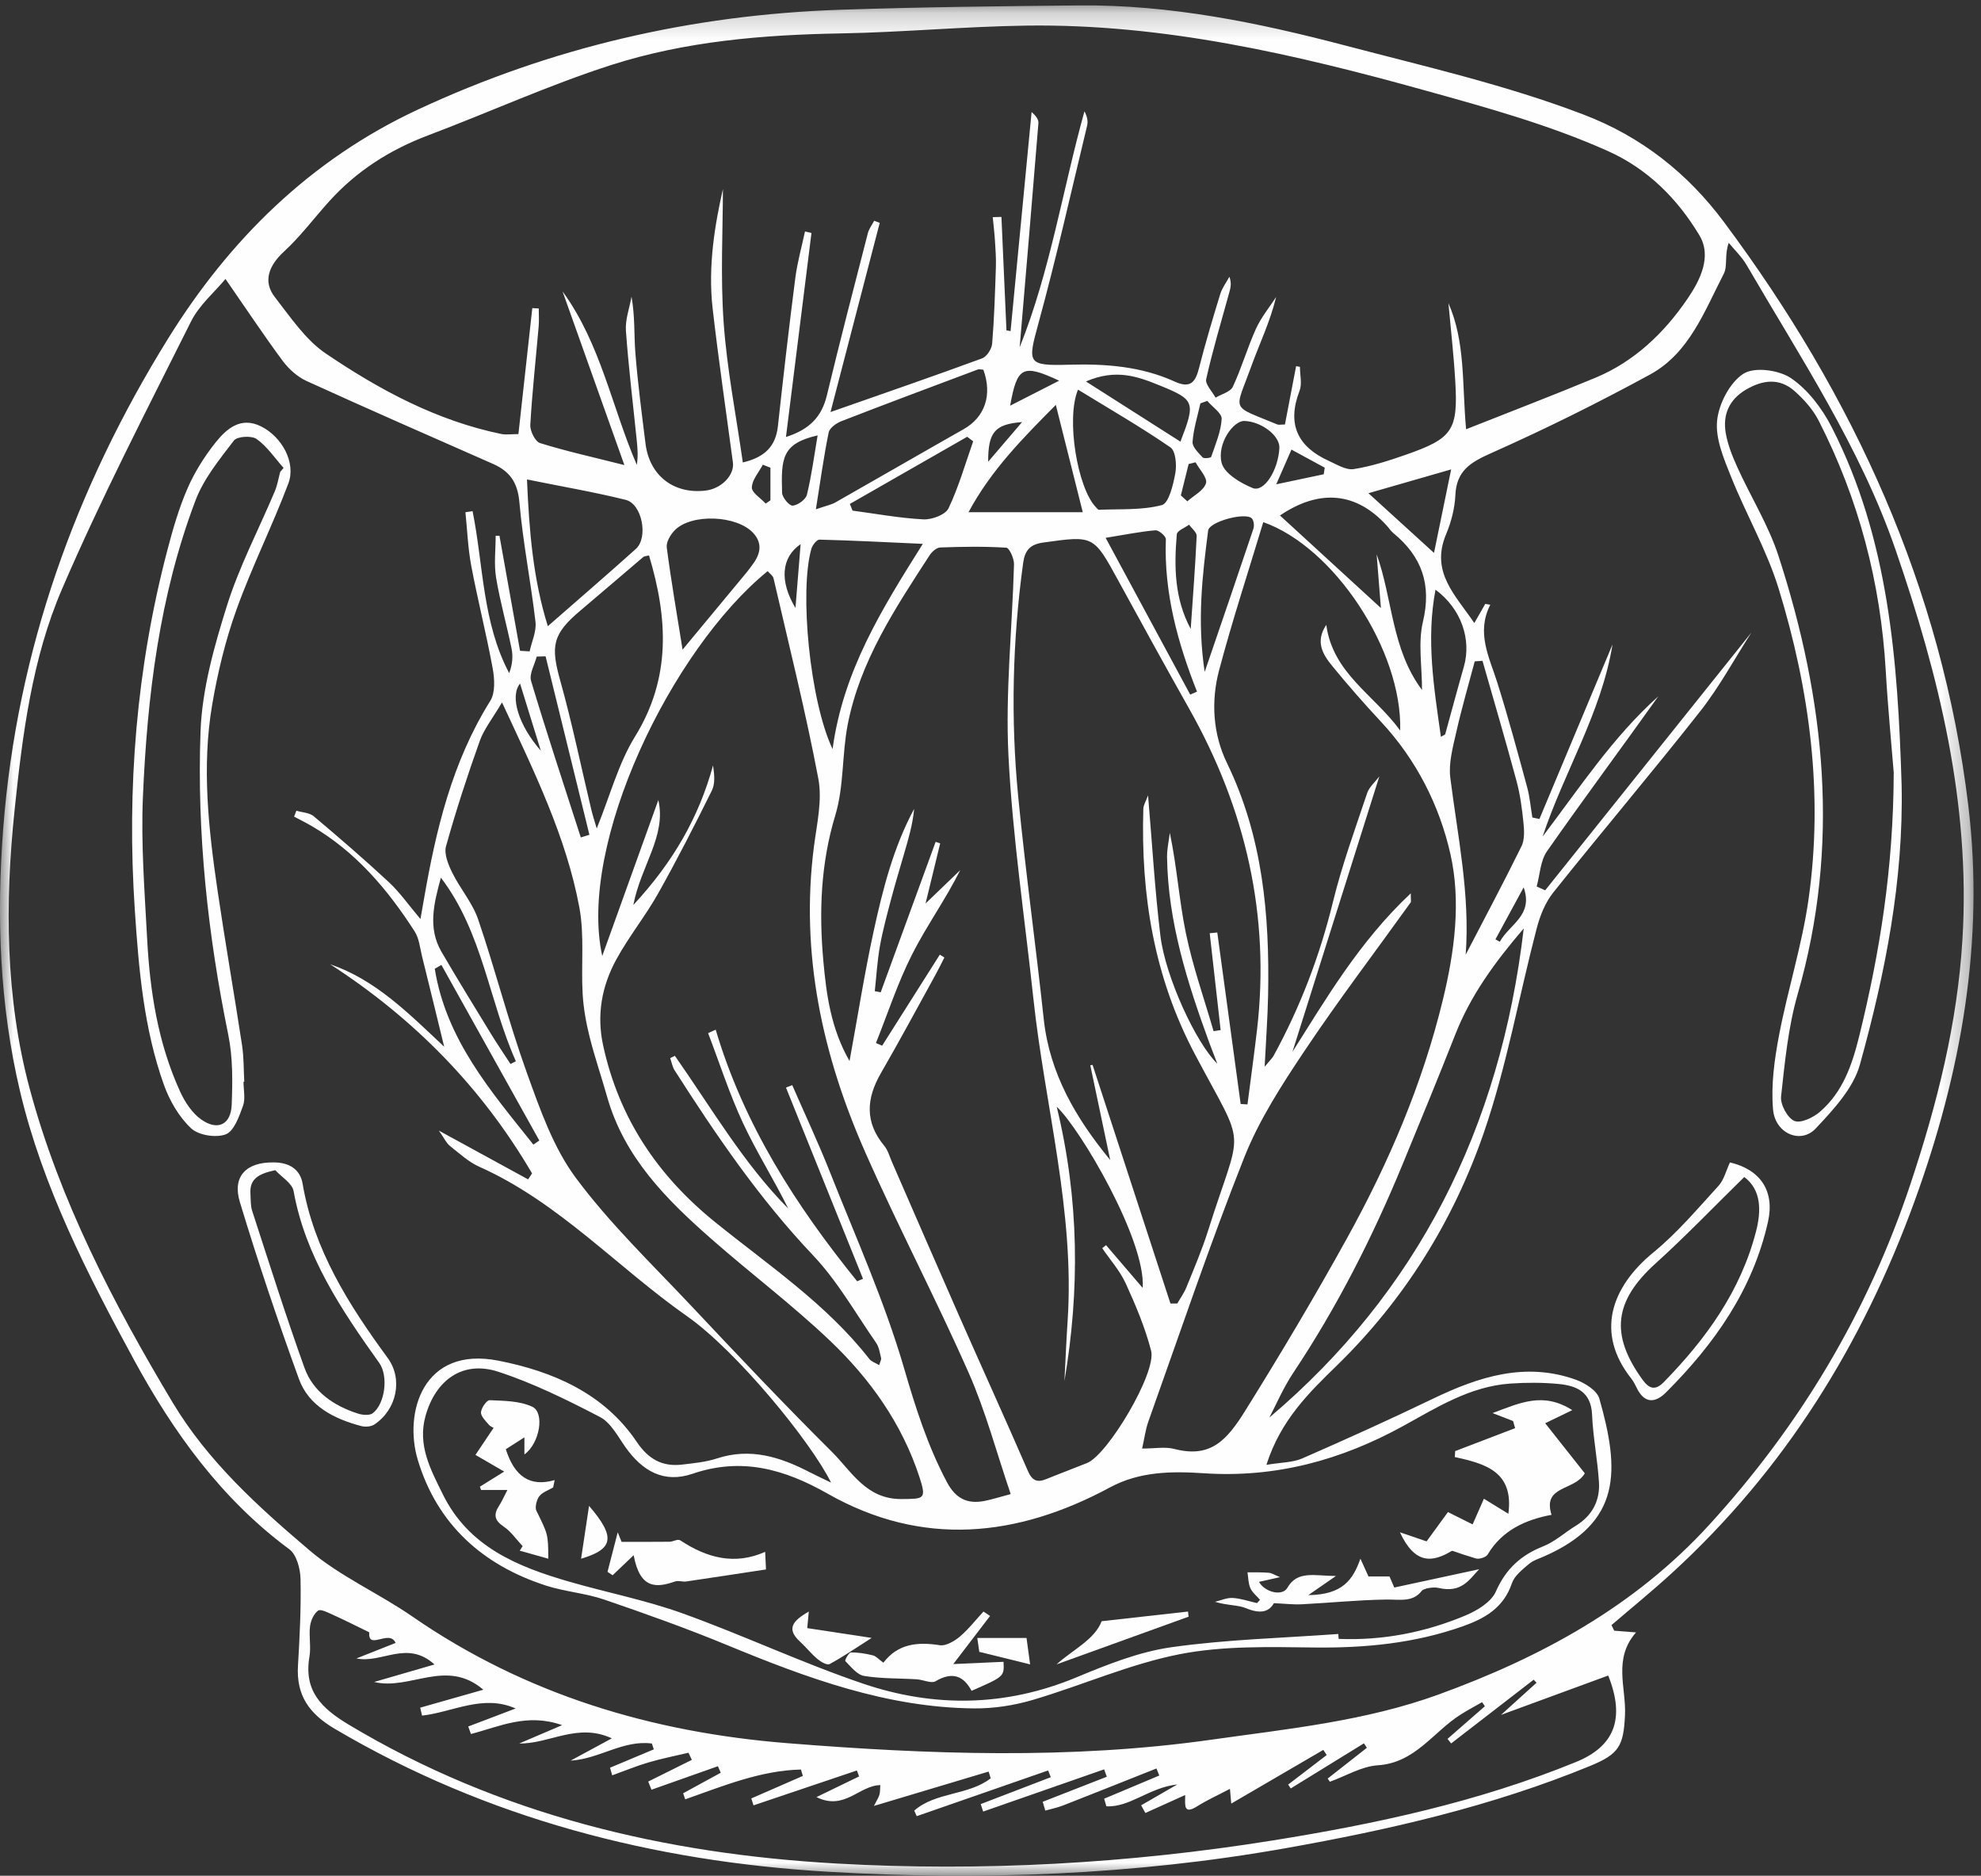 <?xml version="1.0" encoding="UTF-8"?>
<svg width="75px" height="71px" viewBox="0 0 75 71" version="1.1" xmlns="http://www.w3.org/2000/svg" xmlns:xlink="http://www.w3.org/1999/xlink">
    <rect x="0" y="0" width="75" height="71" fill="#333333" stroke="none"/>
    <!-- Generator: Sketch 51.3 (57544) - http://www.bohemiancoding.com/sketch -->
    <title>Group 32</title>
    <desc>Created with Sketch.</desc>
    <defs>
        <polygon id="path-1" points="2.50032632e-05 0.204 74.716 0.204 74.716 71 2.50032632e-05 71"></polygon>
    </defs>
    <g id="Page-1" stroke="none" stroke-width="1" fill="none" fill-rule="evenodd">
        <g id="Desktop-HD-Copy-5" transform="translate(-864, -1664)">
            <g id="Group-32" transform="translate(864, 1664)">
                <g id="Group-3">
                    <mask id="mask-2" fill="white">
                        <use xlink:href="#path-1"></use>
                    </mask>
                    <g id="Clip-2"></g>
                    <path d="M57.685,33.588 C57.329,34.244 56.973,34.9 56.617,35.556 C56.673,35.586 56.728,35.617 56.782,35.647 C57.142,34.988 58.063,34.655 57.685,33.588 Z M38.696,15.976 C37.656,16.057 37.409,16.364 37.412,17.477 C37.903,16.904 38.299,16.44 38.696,15.976 Z M29.168,17.703 C29.072,17.666 28.976,17.628 28.88,17.59 C28.73,17.877 28.473,18.161 28.465,18.451 C28.46,18.65 28.803,18.858 28.99,19.061 C29.049,19.02 29.109,18.979 29.168,18.938 L29.168,17.703 Z M19.689,25.875 C19.291,26.354 19.637,27.465 20.475,28.414 C20.185,27.476 19.945,26.7 19.689,25.875 Z M44.707,18.752 C44.789,18.827 44.871,18.901 44.952,18.976 C45.201,18.753 45.574,18.567 45.658,18.292 C45.721,18.088 45.409,17.767 45.265,17.499 C45.177,17.52 45.089,17.542 45.001,17.564 C44.903,17.96 44.805,18.356 44.707,18.752 Z M30.311,20.599 C29.571,21.1 29.51,22.009 30.116,23.011 C30.184,22.163 30.244,21.425 30.311,20.599 Z M40.099,14.409 C38.716,13.766 38.508,13.878 38.244,15.356 C38.893,15.025 39.424,14.754 40.099,14.409 Z M48.318,18.332 C49.078,18.171 49.597,18.061 50.116,17.952 C50.128,17.869 50.141,17.785 50.154,17.702 L48.894,17.018 C48.734,17.384 48.573,17.75 48.318,18.332 Z M45.707,15.175 C45.62,15.206 45.533,15.237 45.446,15.268 C45.339,15.753 45.186,16.235 45.15,16.726 C45.136,16.914 45.37,17.139 45.529,17.312 C45.578,17.366 45.84,17.336 45.855,17.293 C46.016,16.821 46.223,16.344 46.252,15.859 C46.265,15.642 45.9,15.404 45.707,15.175 Z M45.08,23.806 C45.16,22.634 45.251,21.462 45.306,20.289 C45.313,20.151 45.119,20.003 45.018,19.86 C44.856,19.98 44.565,20.089 44.554,20.223 C44.447,21.445 44.463,22.661 45.08,23.806 Z M30.955,16.48 C29.602,16.791 29.569,17.344 29.61,18.656 C29.615,18.833 29.888,19.153 30.011,19.14 C30.209,19.121 30.505,18.909 30.55,18.726 C30.727,17.998 30.824,17.249 30.955,16.48 Z M21.989,31.699 C22.098,31.665 22.207,31.631 22.315,31.598 C21.762,29.346 21.209,27.095 20.656,24.843 C20.544,24.846 20.432,24.849 20.319,24.853 C20.241,25.162 20.028,25.513 20.106,25.774 C20.701,27.759 21.354,29.726 21.989,31.699 Z M47.116,15.934 C46.691,15.917 46.065,16.804 46.251,17.522 C46.355,17.923 46.964,18.284 47.422,18.472 C47.857,18.651 48.394,17.8 48.437,16.955 C48.46,16.497 47.765,15.959 47.116,15.934 Z M54.552,27.888 C54.674,27.819 54.709,27.811 54.714,27.795 C54.95,26.944 55.176,26.09 55.42,25.242 C55.72,24.197 55.317,23.037 54.348,22.321 C53.989,24.205 54.288,26.024 54.552,27.888 Z M41.114,14.439 C42.41,15.264 43.541,15.984 44.691,16.717 C45.271,15.216 45.237,15.13 43.896,14.586 C43.077,14.254 42.253,13.947 41.114,14.439 Z M20.194,43.325 C20.269,43.274 20.344,43.222 20.419,43.171 C19.183,40.955 17.947,38.74 16.712,36.525 C16.628,36.573 16.544,36.621 16.46,36.669 C16.89,39.348 18.587,41.311 20.194,43.325 Z M51.809,18.669 C52.717,19.496 53.508,20.215 54.291,20.928 C54.477,20.023 54.696,18.958 54.94,17.768 C53.81,18.094 52.876,18.362 51.809,18.669 Z M45.609,25.433 C46.275,23.486 46.872,21.75 47.455,20.009 C47.493,19.895 47.467,19.691 47.389,19.618 C47.135,19.381 45.783,19.747 45.74,20.082 C45.519,21.792 45.318,23.506 45.609,25.433 Z M19.327,40.274 C19.395,40.24 19.464,40.205 19.531,40.171 C18.512,37.891 18.276,35.298 16.692,33.221 C16.43,34.183 16.187,35.12 16.712,36.023 C17.323,37.075 17.963,38.109 18.597,39.147 C18.831,39.529 19.084,39.899 19.327,40.274 Z M45.061,26.292 C45.147,26.255 45.233,26.218 45.318,26.18 C44.583,24.323 44.064,22.427 44.139,20.411 C44.143,20.297 43.872,20.062 43.744,20.073 C43.183,20.119 42.627,20.234 41.859,20.358 C42.992,22.458 44.027,24.375 45.061,26.292 Z M36.845,16.704 C36.769,16.647 36.693,16.59 36.617,16.533 C35.136,17.38 33.656,18.227 32.175,19.075 C32.209,19.159 32.243,19.244 32.277,19.328 C33.171,19.447 34.064,19.613 34.962,19.659 C35.281,19.675 35.793,19.485 35.911,19.24 C36.297,18.431 36.544,17.555 36.845,16.704 Z M36.668,19.387 L40.993,19.387 C40.638,17.975 40.32,16.705 39.973,15.326 C38.747,16.563 37.53,17.782 36.668,19.387 Z M25.842,24.59 C26.731,23.519 27.504,22.589 28.275,21.657 C28.34,21.579 28.397,21.495 28.459,21.415 C28.766,21.02 28.902,20.603 28.524,20.183 C27.909,19.499 26.17,19.428 25.543,20.074 C25.384,20.237 25.217,20.518 25.243,20.719 C25.405,21.968 25.622,23.21 25.842,24.59 Z M40.814,14.749 C40.35,15.845 40.795,18.493 41.497,19.206 C41.531,19.24 41.571,19.299 41.606,19.297 C42.405,19.26 43.231,19.319 43.989,19.118 C44.253,19.048 44.418,18.346 44.498,17.908 C44.555,17.595 44.51,17.07 44.312,16.934 C43.196,16.166 42.02,15.488 40.814,14.749 Z M52.119,20.983 C52.728,22.668 52.676,24.566 53.837,26.116 C53.837,25.203 53.683,24.33 53.871,23.538 C54.208,22.122 53.827,21.062 52.751,20.178 C52.655,20.098 52.585,19.987 52.499,19.893 C51.357,18.633 49.967,18.491 48.459,19.512 C49.689,20.639 50.91,21.758 52.281,23.015 C52.215,22.182 52.167,21.583 52.119,20.983 Z M30.889,19.278 C31.277,19.143 31.47,19.107 31.631,19.016 C33.252,18.096 34.864,17.162 36.485,16.244 C37.287,15.789 37.577,14.954 37.23,13.995 C37.161,13.992 37.078,13.964 37.014,13.988 C35.294,14.633 33.572,15.276 31.859,15.941 C31.666,16.016 31.41,16.196 31.374,16.367 C31.188,17.273 31.063,18.192 30.889,19.278 Z M19.951,18.148 C20.036,20.12 20.184,21.924 20.741,23.702 C21.909,22.68 23.001,21.741 24.073,20.778 C24.553,20.348 24.31,19.075 23.69,18.921 C22.521,18.63 21.33,18.427 19.951,18.148 Z M34.937,20.586 C33.473,20.52 32.25,20.456 31.026,20.426 C30.924,20.423 30.759,20.632 30.719,20.771 C30.258,22.382 30.662,26.548 31.521,28.353 C31.924,25.404 33.358,23.098 34.937,20.586 Z M55.491,36.135 C56.199,34.771 56.923,33.414 57.602,32.035 C57.725,31.785 57.708,31.438 57.678,31.144 C57.624,30.614 57.554,30.079 57.416,29.566 C57.006,28.044 56.56,26.531 56.127,25.014 C56.029,25.02 55.931,25.027 55.833,25.033 C55.596,25.929 55.335,26.819 55.132,27.722 C55.005,28.285 54.838,28.885 54.908,29.44 C55.186,31.652 55.659,33.845 55.491,36.135 Z M24.571,21.023 C24.448,21.056 24.389,21.054 24.355,21.083 C23.562,21.756 22.776,22.436 21.981,23.105 C20.916,24.001 20.841,24.443 21.21,25.761 C21.661,27.371 21.997,29.012 22.385,30.639 C22.437,30.857 22.508,31.07 22.592,31.359 C23.102,30.103 23.415,28.894 24.041,27.881 C25.413,25.661 25.285,23.401 24.571,21.023 Z M48.058,53.657 C53.655,48.917 56.801,42.725 57.688,35.144 C56.567,36.452 55.674,37.691 55.099,39.152 C54.45,40.799 53.776,42.437 53.101,44.073 C51.965,46.83 50.621,49.474 48.967,51.957 C48.583,52.531 48.31,53.18 48.058,53.657 Z M19.006,26.588 C18.65,27.193 18.326,27.592 18.163,28.048 C17.694,29.361 17.261,30.689 16.886,32.032 C16.805,32.323 16.972,32.728 17.122,33.033 C17.421,33.64 17.891,34.177 18.105,34.808 C18.759,36.728 19.259,38.702 19.947,40.609 C20.443,41.984 20.945,43.433 21.799,44.582 C23.09,46.319 24.673,47.839 26.163,49.421 C27.916,51.284 29.673,53.145 31.487,54.946 C32.241,55.694 32.792,56.755 34.138,56.742 C34.98,56.734 35.085,56.753 34.813,55.918 C34.149,53.886 32.938,52.188 31.422,50.747 C29.993,49.388 28.41,48.196 26.928,46.893 C25.225,45.397 23.633,43.804 22.985,41.514 C22.771,40.757 22.514,40.013 22.323,39.25 C22.19,38.718 22.09,38.168 22.059,37.622 C21.996,36.531 22.132,35.412 21.935,34.352 C21.438,31.684 20.249,29.258 19.006,26.588 Z M13.98,61.786 C13.419,61.514 13.009,61.304 12.589,61.116 C12.411,61.036 12.137,60.895 12.041,60.966 C11.879,61.086 11.764,61.346 11.738,61.56 C11.69,61.937 11.78,62.333 11.716,62.704 C11.493,64.004 12.174,64.665 13.208,65.284 C18.909,68.701 25.176,70.175 31.688,70.539 C37.195,70.846 42.714,70.541 48.176,69.666 C52.094,69.039 55.967,68.205 59.664,66.696 C61.116,66.103 61.541,65.068 60.887,63.422 C59.529,63.921 58.167,64.421 56.827,64.912 C57.249,64.531 57.711,64.113 58.173,63.695 C58.137,63.657 58.1,63.618 58.064,63.58 C57.022,64.384 55.981,65.188 54.94,65.992 C54.894,65.935 54.848,65.878 54.802,65.82 C55.274,65.409 55.745,64.997 56.217,64.585 C56.182,64.533 56.146,64.482 56.111,64.43 C55.839,64.587 55.562,64.733 55.297,64.901 C54.265,65.552 53.58,66.728 52.165,66.819 C51.549,66.859 50.953,67.225 50.348,67.442 C50.32,67.402 50.293,67.362 50.265,67.322 C50.76,66.934 51.255,66.545 51.75,66.157 C51.713,66.101 51.675,66.044 51.638,65.988 C50.714,66.557 49.79,67.126 48.867,67.696 C48.834,67.647 48.802,67.598 48.77,67.549 C49.256,67.177 49.742,66.804 50.228,66.432 C50.186,66.366 50.143,66.302 50.101,66.236 C48.957,66.903 47.813,67.57 46.615,68.269 C46.597,68.074 46.584,67.924 46.565,67.711 C46.124,67.944 45.71,68.13 45.329,68.369 C44.795,68.705 44.87,68.324 44.871,67.945 C44.353,68.178 43.858,68.402 43.363,68.625 C43.31,68.528 43.257,68.431 43.204,68.334 C43.606,68.102 44.008,67.87 44.571,67.545 C43.504,67.661 42.784,68.417 41.887,68.372 C41.859,68.276 41.831,68.18 41.803,68.084 C42.498,67.792 43.194,67.499 43.89,67.207 L43.783,66.94 C42.605,67.408 41.428,67.878 40.248,68.34 C40.031,68.425 39.799,68.47 39.574,68.534 C39.542,68.423 39.509,68.312 39.477,68.201 C40.286,67.885 41.094,67.569 41.903,67.253 C41.869,67.16 41.836,67.067 41.802,66.973 C40.276,67.506 38.749,68.038 37.222,68.571 C37.192,68.477 37.161,68.382 37.13,68.288 L39.783,67.27 C39.749,67.185 39.716,67.1 39.682,67.015 C38.024,67.592 36.366,68.168 34.707,68.745 C34.676,68.675 34.645,68.605 34.613,68.535 C35.423,67.824 36.668,67.966 37.507,67.312 C37.481,67.227 37.456,67.142 37.43,67.057 C36.019,67.48 34.607,67.903 33.086,68.358 C33.193,68.148 33.261,68.048 33.294,67.937 C33.324,67.835 33.316,67.722 33.329,67.569 C32.521,67.584 31.974,68.55 30.911,68.023 C31.557,67.711 32.041,67.476 32.525,67.241 C32.497,67.166 32.469,67.091 32.441,67.016 C31.136,67.456 29.832,67.896 28.528,68.336 C28.5,68.249 28.472,68.161 28.444,68.074 C29.095,67.79 29.745,67.506 30.395,67.222 C30.371,67.141 30.347,67.061 30.324,66.98 C28.799,67.014 27.378,67.603 25.942,68.108 C25.916,68.032 25.889,67.955 25.863,67.879 C26.338,67.62 26.813,67.361 27.288,67.101 C27.252,67.019 27.215,66.937 27.179,66.855 C26.341,67.151 25.503,67.447 24.665,67.744 C24.624,67.641 24.583,67.538 24.541,67.435 C25.091,67.162 25.642,66.888 26.193,66.614 C26.15,66.524 26.107,66.434 26.065,66.344 C25.561,66.464 25.051,66.564 24.555,66.71 C24.088,66.847 23.636,67.035 23.178,67.2 C23.151,67.103 23.124,67.007 23.096,66.911 C23.648,66.679 24.201,66.448 24.753,66.216 C24.728,66.143 24.704,66.07 24.68,65.996 C23.594,65.851 22.685,66.582 21.604,66.643 C22.101,66.373 22.599,66.104 23.164,65.799 C21.866,65.198 20.808,66.012 19.659,65.994 C20.147,65.785 20.636,65.577 21.282,65.3 C19.951,64.83 18.901,65.36 17.83,65.635 C17.795,65.54 17.762,65.446 17.727,65.351 L19.522,64.669 C18.281,64.121 17.147,64.808 15.979,64.939 C15.955,64.839 15.932,64.738 15.909,64.638 C16.678,64.419 17.448,64.2 18.299,63.959 C16.894,62.755 15.53,63.996 14.165,63.666 C14.896,63.454 15.627,63.242 16.45,63.003 C15.407,62.061 14.462,62.975 13.495,62.775 C13.991,62.578 14.487,62.382 14.977,62.188 C14.745,61.653 13.922,62.493 13.98,61.786 Z M45.945,39.031 L46.213,38.991 C46.075,37.769 45.937,36.547 45.799,35.324 C45.895,35.315 45.991,35.305 46.086,35.296 C46.381,37.46 46.676,39.624 46.971,41.788 C47.057,41.793 47.143,41.798 47.229,41.804 C47.349,40.867 47.479,39.932 47.589,38.994 C48.095,34.651 47.158,30.618 45.028,26.838 C44.118,25.223 43.225,23.599 42.336,21.973 C41.399,20.258 41.407,20.27 39.497,20.536 C39.003,20.605 38.803,20.825 38.737,21.303 C38.332,24.247 38.261,27.201 38.549,30.152 C38.823,32.965 39.214,35.766 39.516,38.576 C39.739,40.644 40.737,42.331 42.032,43.909 L41.278,40.322 C41.307,40.318 41.336,40.313 41.365,40.309 L44.313,49.341 L44.571,49.341 C44.688,49.137 44.83,48.943 44.917,48.727 C45.202,48.021 45.505,47.318 45.734,46.593 C47.037,42.458 47.228,43.665 45.24,39.907 C43.683,36.963 43.19,33.871 43.286,30.615 C43.29,30.474 43.382,30.335 43.465,30.106 C43.623,31.964 43.723,33.704 43.934,35.431 C44.124,36.978 45.281,39.483 46.086,40.261 C45.963,39.938 45.872,39.708 45.786,39.476 C44.954,37.2 44.22,34.902 44.184,32.443 C44.18,32.137 44.252,31.83 44.289,31.523 C44.56,32.818 44.642,34.091 44.898,35.328 C45.157,36.581 45.589,37.798 45.945,39.031 Z M43.24,54.831 C43.712,54.831 44.107,54.754 44.458,54.845 C45.821,55.199 46.435,54.537 47.141,53.403 C48.483,51.251 49.776,49.079 51.003,46.859 C52.582,44.002 53.85,41.038 54.624,37.854 C55.07,36.02 55.319,34.132 54.913,32.33 C54.498,30.488 53.621,28.756 52.291,27.327 C51.651,26.64 51.03,25.933 50.436,25.206 C50.084,24.775 49.783,24.29 50.212,23.653 C50.465,25.494 52.016,26.288 53.011,27.652 C53.094,24.629 50.518,20.712 47.827,19.764 C47.264,21.633 46.655,23.486 46.155,25.368 C45.842,26.547 45.92,27.786 46.453,28.883 C47.806,31.671 48.069,34.633 48.01,37.662 C47.994,38.507 47.93,39.352 47.879,40.379 C48.075,40.139 48.166,40.058 48.221,39.957 C49.224,38.122 49.964,36.192 50.462,34.151 C50.803,32.753 51.302,31.392 51.758,30.025 C51.836,29.791 52.058,29.605 52.222,29.386 C51.096,32.953 49.995,36.444 48.932,39.813 C50.192,37.828 51.454,35.651 53.411,33.814 C53.411,34.071 53.429,34.129 53.408,34.158 C52.063,36.032 50.665,37.869 49.383,39.786 C48.528,41.065 47.67,42.39 47.106,43.812 C45.799,47.106 44.668,50.472 43.475,53.812 C43.368,54.112 43.33,54.436 43.24,54.831 Z M38.265,56.554 C37.726,54.973 37.317,53.421 36.677,51.972 C35.437,49.163 34.006,46.44 32.765,43.631 C31.136,39.949 30.293,36.106 30.816,32.039 C30.926,31.188 31.136,30.29 30.982,29.475 C30.5,26.931 29.869,24.416 29.286,21.892 C29.262,21.789 29.139,21.708 29.063,21.619 C25.409,24.593 21.867,31.953 22.801,36.186 C23.561,34.073 24.248,32.163 24.924,30.284 C25.237,31.64 24.263,32.766 23.978,34.255 C25.497,32.619 26.458,30.929 26.996,28.972 C27.045,29.311 27.082,29.659 26.951,29.923 C26.3,31.236 25.634,32.543 24.916,33.82 C24.433,34.679 23.803,35.456 23.331,36.322 C22.784,37.325 22.583,38.414 22.834,39.569 C23.431,42.325 24.901,44.502 27.065,46.252 C29.091,47.891 31.279,49.348 32.912,51.438 C32.991,51.54 33.141,51.585 33.287,51.674 C33.324,51.54 33.372,51.464 33.358,51.404 C33.309,51.207 33.28,50.987 33.169,50.828 C32.392,49.71 31.71,48.495 30.783,47.518 C28.758,45.383 27.116,42.979 25.542,40.515 C25.455,40.38 25.428,40.207 25.373,40.052 C25.432,40.023 25.491,39.994 25.551,39.965 C26.932,41.933 28.145,44.035 29.843,45.746 C29.297,44.642 28.643,43.61 28.13,42.511 C27.617,41.411 27.244,40.244 26.809,39.106 C26.905,39.063 27.001,39.019 27.096,38.975 C28.166,42.576 30.135,45.641 32.452,48.499 C32.526,48.467 32.599,48.436 32.673,48.405 C31.701,45.992 30.729,43.579 29.757,41.167 C29.836,41.136 29.915,41.105 29.994,41.075 C30.475,42.178 30.988,43.269 31.43,44.387 C32.401,46.84 33.491,49.262 34.227,51.787 C34.663,53.286 35.121,54.728 35.85,56.102 C36.181,56.724 36.62,56.938 37.266,56.815 C37.536,56.763 37.799,56.677 38.265,56.554 Z M40.299,52.277 C40.339,51.516 40.369,50.756 40.42,49.996 C40.695,45.852 39.559,41.861 39.123,37.794 C38.795,34.732 38.335,31.677 38.18,28.607 C38.059,26.201 38.324,23.777 38.39,21.36 C38.396,21.143 38.213,20.738 38.098,20.731 C37.267,20.679 36.43,20.692 35.597,20.723 C35.457,20.728 35.28,20.886 35.192,21.022 C33.892,23.025 32.561,25.024 32.094,27.425 C31.874,28.558 31.955,29.767 31.625,30.856 C31.072,32.682 31.004,34.512 31.171,36.369 C31.286,37.646 31.456,38.928 32.163,40.163 C32.478,38.446 32.73,36.837 33.076,35.249 C33.423,33.657 33.825,32.071 34.609,30.617 C34.555,31.218 34.384,31.783 34.219,32.35 C34.055,32.911 33.886,33.47 33.737,34.035 C33.582,34.624 33.42,35.214 33.313,35.813 C33.213,36.375 33.181,36.949 33.119,37.518 C33.193,37.532 33.268,37.546 33.343,37.56 C34.036,35.662 34.729,33.764 35.423,31.865 C35.48,31.885 35.537,31.904 35.595,31.923 C35.424,32.627 35.253,33.33 35.041,34.199 C35.566,33.695 35.96,33.315 36.355,32.936 C35.791,34.059 35.077,35.05 34.531,36.127 C33.987,37.2 33.612,38.36 33.163,39.481 C33.242,39.514 33.32,39.548 33.398,39.581 C34.126,38.433 34.853,37.284 35.581,36.135 C35.639,36.171 35.696,36.207 35.754,36.243 C35.643,36.461 35.537,36.681 35.419,36.895 C34.732,38.14 34.061,39.393 33.349,40.624 C32.795,41.583 32.737,42.481 33.478,43.371 C33.618,43.54 33.679,43.777 33.77,43.985 C34.612,45.914 35.447,47.846 36.296,49.772 C37.164,51.741 38.056,53.699 38.914,55.674 C39.073,56.041 39.259,56.13 39.607,55.988 C40.122,55.778 40.643,55.585 41.158,55.377 C41.946,55.059 43.794,51.951 43.581,51.129 C43.355,50.256 42.999,49.409 42.623,48.587 C42.403,48.104 42.033,47.691 41.73,47.246 C41.778,47.208 41.826,47.169 41.875,47.131 C42.323,47.654 42.77,48.176 43.262,48.751 C43.389,46.953 40.9,42.723 40.007,41.892 C40.864,45.418 40.88,48.841 40.299,52.277 Z M50.667,61.849 C50.672,61.911 50.676,61.973 50.681,62.035 C52.349,62.103 53.956,61.789 55.486,61.147 C55.926,60.962 56.456,60.642 56.632,60.244 C57.013,59.379 57.588,58.861 58.436,58.526 C58.873,58.352 59.242,58.008 59.652,57.758 C60.275,57.378 60.581,56.811 60.536,56.098 C60.482,55.246 60.312,54.4 60.275,53.548 C60.238,52.67 59.672,52.447 58.988,52.384 C58.387,52.328 57.775,52.329 57.173,52.371 C55.66,52.477 54.403,53.272 53.121,53.978 C50.765,55.274 48.282,55.947 45.57,55.765 C44.371,55.686 43.151,55.692 42.023,56.301 C38.506,58.196 34.912,58.568 31.338,56.54 C29.684,55.601 28.069,55.153 26.219,55.785 C25.129,56.158 24.315,55.676 23.679,54.777 C23.39,54.368 23.124,53.849 22.715,53.636 C21.468,52.988 20.192,52.356 18.862,51.922 C17.53,51.488 16.495,52.224 16.111,53.593 C15.797,54.711 16.31,55.637 16.767,56.566 C17.746,58.553 19.595,59.303 21.548,59.868 C22.976,60.282 24.446,60.567 25.841,61.069 C28.142,61.896 30.365,62.946 32.678,63.73 C35.365,64.64 38.074,64.606 40.75,63.492 C41.91,63.01 43.117,62.525 44.346,62.351 C46.435,62.055 48.558,62.003 50.667,61.849 Z M49.07,13.86 L49.215,13.886 C49.215,14.191 49.303,14.529 49.2,14.793 C48.712,16.063 49.133,16.915 50.315,17.448 C50.617,17.585 50.961,17.801 51.252,17.756 C51.919,17.651 52.576,17.439 53.218,17.215 C55.002,16.594 55.207,16.288 55.095,14.411 C55.037,13.43 54.925,12.453 54.837,11.475 C55.486,12.952 55.349,14.531 55.506,16.248 C57.185,15.582 58.805,14.963 60.406,14.297 C61.876,13.684 63.003,12.607 63.884,11.315 C64.355,10.624 64.827,9.717 64.336,8.902 C63.505,7.522 62.385,6.392 60.867,5.714 C58.645,4.722 56.321,4.081 53.982,3.431 C49.024,2.053 44.042,0.896 38.864,0.969 C36.514,1.002 34.166,1.224 31.816,1.265 C28.869,1.317 25.941,1.562 23.134,2.463 C20.787,3.216 18.529,4.248 16.217,5.12 C14.768,5.666 13.504,6.467 12.463,7.621 C11.892,8.253 11.378,8.946 10.755,9.519 C10.176,10.051 9.944,10.655 10.405,11.245 C10.998,12.004 11.564,12.86 12.336,13.382 C14.37,14.76 16.534,15.923 18.977,16.427 C19.162,16.464 19.362,16.431 19.627,16.431 C19.804,14.824 19.978,13.243 20.153,11.663 C20.234,11.667 20.315,11.671 20.397,11.676 C20.397,11.902 20.413,12.13 20.394,12.354 C20.286,13.598 20.148,14.839 20.077,16.085 C20.064,16.314 20.263,16.714 20.445,16.771 C21.418,17.075 22.416,17.295 23.639,17.604 C22.827,15.323 22.062,13.177 21.298,11.031 C22.741,13.006 23.163,15.406 24.109,17.596 C24.161,17.283 24.14,16.99 24.11,16.698 C23.968,15.305 23.797,13.914 23.697,12.518 C23.667,12.097 23.833,11.661 23.909,11.232 C24.045,11.98 24,12.682 24.056,13.375 C24.148,14.517 24.297,15.655 24.439,16.793 C24.589,18.004 25.508,18.713 26.717,18.569 C27.315,18.498 27.812,17.982 27.748,17.504 C27.488,15.561 27.203,13.622 26.98,11.675 C26.795,10.052 27.074,8.465 27.369,7.157 C27.369,8.675 27.272,10.45 27.397,12.21 C27.522,13.972 27.869,15.719 28.123,17.505 C28.946,17.31 29.367,16.902 29.451,16.134 C29.655,14.262 29.87,12.391 30.11,10.524 C30.186,9.93 30.352,9.348 30.477,8.761 C30.559,8.78 30.64,8.799 30.722,8.818 C30.404,11.362 30.086,13.905 29.756,16.541 C30.667,16.251 31.114,15.761 31.306,14.962 C31.799,12.912 32.33,10.871 32.856,8.829 C32.898,8.662 33.014,8.514 33.096,8.357 C33.166,8.383 33.236,8.409 33.306,8.435 C32.7,10.763 32.095,13.092 31.443,15.597 C33.532,14.865 35.366,14.233 37.185,13.564 C37.361,13.499 37.547,13.206 37.563,13.006 C37.643,12.041 37.671,11.072 37.704,10.105 C37.715,9.775 37.69,9.442 37.669,9.111 C37.65,8.814 37.614,8.517 37.585,8.22 C37.695,8.217 37.805,8.213 37.914,8.211 C37.978,9.642 38.041,11.074 38.104,12.505 C38.156,12.514 38.208,12.523 38.26,12.532 C38.525,9.768 38.79,7.003 39.056,4.24 C39.218,4.38 39.325,4.525 39.314,4.66 C39.087,7.469 38.847,10.276 38.604,13.146 C39.765,10.247 40.23,7.18 41.057,4.214 C41.163,4.411 41.197,4.592 41.158,4.756 C40.556,7.25 39.994,9.755 39.318,12.229 C38.901,13.752 38.879,13.851 40.473,13.805 C41.856,13.766 43.204,13.865 44.475,14.444 C45.089,14.724 45.265,14.447 45.401,13.908 C45.638,12.974 45.916,12.05 46.199,11.128 C46.27,10.897 46.428,10.692 46.545,10.475 C46.641,10.741 46.58,10.926 46.528,11.113 C46.231,12.189 45.91,13.261 45.666,14.349 C45.621,14.547 45.895,14.817 46.022,15.053 C46.247,14.917 46.583,14.835 46.676,14.636 C47.008,13.925 47.226,13.16 47.55,12.445 C47.744,12.016 48.055,11.641 48.314,11.242 C48.084,12.188 47.676,13.025 47.362,13.896 C46.742,15.618 46.563,15.319 48.355,16.065 C48.414,16.09 48.492,16.068 48.647,16.068 C48.788,15.33 48.929,14.596 49.07,13.86 Z M16.817,39.621 C16.497,38.313 16.242,37.256 15.979,36.201 C15.9,35.883 15.87,35.525 15.701,35.26 C14.676,33.663 13.466,32.239 11.804,31.269 C11.585,31.141 11.358,31.029 11.134,30.91 C11.163,30.836 11.192,30.761 11.221,30.687 C11.444,30.754 11.717,30.76 11.88,30.898 C12.844,31.71 13.8,32.534 14.723,33.392 C15.133,33.774 15.461,34.245 15.918,34.786 C15.983,34.416 16.014,34.244 16.044,34.072 C16.5,31.43 17.112,28.846 18.561,26.531 C18.755,26.221 18.726,25.701 18.654,25.305 C18.416,24.006 18.088,22.724 17.843,21.426 C17.716,20.757 17.691,20.068 17.621,19.389 C17.711,19.376 17.802,19.363 17.892,19.349 C18.304,21.4 18.261,23.563 19.277,25.478 C19.404,25.152 19.427,24.838 19.366,24.542 C19.183,23.646 18.929,22.762 18.781,21.861 C18.697,21.348 18.766,20.808 18.766,20.28 C18.814,20.28 18.861,20.279 18.909,20.279 C19.169,21.731 19.429,23.182 19.689,24.634 C19.81,24.641 19.931,24.648 20.052,24.656 C20.131,24.284 20.315,23.901 20.274,23.544 C20.098,22.028 19.796,20.526 19.664,19.008 C19.599,18.259 19.298,17.838 18.662,17.558 C16.306,16.521 13.949,15.489 11.607,14.422 C11.26,14.263 10.932,13.969 10.701,13.658 C9.985,12.692 9.32,11.688 8.537,10.559 C8.123,11.058 7.544,11.545 7.233,12.167 C5.554,15.522 3.826,18.861 2.344,22.306 C1.215,24.928 0.853,27.796 0.555,30.632 C0.182,34.176 0.203,37.769 1.119,41.19 C2.253,45.421 4.279,49.318 6.531,53.079 C7.874,55.322 9.779,57.035 11.718,58.683 C12.883,59.674 14.339,60.309 15.609,61.186 C19.893,64.146 24.688,65.574 29.804,65.982 C35.153,66.41 40.507,66.607 45.852,65.852 C48.752,65.442 51.681,65.151 54.454,64.144 C58.318,62.74 61.871,60.824 64.711,57.717 C68.153,53.952 70.705,49.687 72.326,44.828 C73.336,41.799 74.108,38.748 74.299,35.537 C74.605,30.416 73.408,25.577 71.768,20.818 C70.433,16.944 68.169,13.543 66.128,10.035 C65.949,9.726 65.678,9.471 65.45,9.192 C65.284,9.636 65.412,10.072 65.262,10.362 C64.532,11.775 63.956,13.365 62.476,14.173 C60.506,15.248 58.489,16.247 56.439,17.159 C55.667,17.503 55.141,17.821 55.1,18.74 C55.077,19.239 54.944,19.757 54.75,20.219 C54.144,21.659 55.109,22.531 55.817,23.584 C55.985,23.289 56.109,23.074 56.232,22.858 C56.295,22.869 56.358,22.88 56.421,22.891 C55.881,23.957 56.385,24.875 56.687,25.836 C57.099,27.142 57.455,28.466 57.815,29.788 C57.917,30.163 57.95,30.558 58.015,30.944 C58.104,30.962 58.193,30.981 58.282,31 C59.204,28.798 60.127,26.597 61.049,24.395 C60.629,26.983 59.218,29.209 58.404,31.663 C59.801,29.823 61.069,27.889 62.782,26.359 C61.381,28.325 59.946,30.252 58.569,32.221 C58.317,32.58 58.302,33.106 58.178,33.555 C58.286,33.604 58.393,33.652 58.5,33.7 C61.097,30.455 63.693,27.21 66.307,23.944 C65.664,24.944 65.099,25.995 64.374,26.918 C62.552,29.233 60.645,31.48 58.806,33.783 C58.504,34.161 58.305,34.66 58.18,35.136 C57.506,37.715 57.043,40.365 56.177,42.875 C55.023,46.218 53.174,49.192 50.614,51.686 C49.561,52.712 48.482,53.759 47.946,55.447 C48.508,55.352 48.942,55.362 49.303,55.204 C50.966,54.478 52.621,53.729 54.256,52.942 C55.986,52.11 57.744,51.543 59.652,52.221 C60,52.345 60.463,52.632 60.55,52.938 C61.33,55.671 61.388,57.617 58.481,58.902 C58.273,58.994 58.042,59.064 57.875,59.208 C57.632,59.416 57.336,59.647 57.24,59.93 C56.925,60.859 56.218,61.263 55.376,61.56 C53.562,62.201 51.699,62.382 49.784,62.361 C48.074,62.342 46.323,62.289 44.659,62.615 C42.767,62.987 40.963,63.796 39.1,64.345 C38.387,64.556 37.618,64.673 36.876,64.666 C33.579,64.636 30.549,63.517 27.546,62.277 C26.011,61.643 24.444,61.083 22.873,60.546 C22.161,60.303 21.386,60.249 20.669,60.017 C18.28,59.246 16.555,57.703 15.819,55.266 C15.28,53.485 16.004,50.936 18.876,51.505 C20.916,51.908 22.861,52.728 24.106,54.577 C24.546,55.23 25.068,55.523 25.814,55.438 C26.264,55.387 26.726,55.341 27.153,55.202 C28.41,54.793 29.537,55.148 30.641,55.719 C30.873,55.839 31.111,55.948 31.464,56.12 C30.698,54.567 27.89,51.138 26.011,49.821 C23.367,47.967 21.152,45.506 18.145,44.163 C17.738,43.981 17.389,43.656 17.032,43.374 C16.903,43.272 16.829,43.099 16.614,42.795 C17.874,43.483 18.933,44.062 19.993,44.641 C20.043,44.566 20.094,44.491 20.144,44.416 C18.241,41.163 15.672,38.55 12.498,36.498 C14.202,37.08 15.44,38.325 16.817,39.621 Z M61.113,61.725 C61.34,61.743 61.568,61.76 61.94,61.789 C61.061,62.792 61.57,63.881 61.522,64.914 C61.466,66.097 61.297,66.394 60.189,66.849 C56.475,68.374 52.586,69.264 48.66,69.96 C42.933,70.975 37.131,71.191 31.347,70.849 C24.754,70.459 18.444,68.844 12.669,65.436 C11.705,64.867 11.213,64.174 11.281,63.048 C11.347,61.956 11.401,60.86 11.378,59.768 C11.37,59.382 11.229,58.846 10.956,58.644 C8.383,56.745 6.563,54.213 5.063,51.455 C3.304,48.22 1.613,44.912 0.759,41.311 C-0.013,38.059 -0.136,34.701 0.122,31.355 C0.639,24.644 2.854,18.47 6.364,12.816 C8.677,9.09 11.738,6.051 15.816,4.15 C20.891,1.784 26.208,0.562 31.77,0.371 C34.8,0.268 37.832,0.234 40.864,0.205 C44.302,0.173 47.641,0.857 50.947,1.727 C53.97,2.522 57.015,3.215 59.954,4.337 C62.155,5.176 63.901,6.573 65.258,8.391 C70.166,14.967 73.525,22.252 74.519,30.488 C75.14,35.636 74.253,40.608 72.482,45.475 C70.503,50.913 67.549,55.655 63.288,59.552 C62.549,60.228 61.771,60.86 61.011,61.513 C61.045,61.583 61.079,61.654 61.113,61.725 Z" id="Fill-1" fill="#FEFEFE" mask="url(#mask-2)"></path>
                </g>
                <path d="M10.609,17.861 C10.651,17.811 10.694,17.761 10.736,17.711 C10.403,17.337 10.115,16.902 9.718,16.619 C9.527,16.482 8.978,16.515 8.856,16.675 C8.31,17.388 7.713,18.118 7.401,18.943 C6.033,22.554 5.573,26.352 5.41,30.179 C5.335,31.956 5.476,33.746 5.57,35.526 C5.675,37.52 5.98,39.484 6.819,41.318 C7.001,41.715 7.274,42.134 7.621,42.377 C8.242,42.813 8.742,42.571 8.772,41.819 C8.807,40.935 8.817,40.021 8.641,39.162 C7.867,35.374 7.453,31.546 7.592,27.694 C7.649,26.096 8.105,24.48 8.588,22.939 C9.055,21.447 9.795,20.042 10.405,18.594 C10.503,18.362 10.542,18.106 10.609,17.861 M9.219,40.946 C9.219,41.252 9.298,41.588 9.2,41.858 C9.055,42.26 8.86,42.817 8.546,42.937 C8.176,43.078 7.515,42.973 7.232,42.706 C6.775,42.275 6.42,41.662 6.205,41.06 C5.443,38.929 5.253,36.686 5.104,34.445 C4.796,29.835 5.164,25.282 6.341,20.807 C6.548,20.02 6.776,19.228 7.1,18.485 C7.371,17.865 7.745,17.27 8.168,16.741 C8.586,16.218 9.124,15.762 9.88,16.138 C10.681,16.537 11.213,17.516 10.917,18.301 C10.308,19.914 9.531,21.465 8.949,23.086 C8.532,24.248 8.238,25.468 8.031,26.687 C7.635,29.028 7.893,31.371 8.235,33.698 C8.523,35.659 8.866,37.612 9.165,39.571 C9.234,40.023 9.222,40.487 9.248,40.945 C9.238,40.945 9.228,40.945 9.219,40.946" id="Fill-4" fill="#FEFEFE"></path>
                <path d="M71.696,29.244 C71.615,28.224 71.476,26.811 71.394,25.395 C71.202,22.054 70.372,18.889 68.853,15.92 C68.637,15.498 68.296,15.116 67.939,14.801 C67.366,14.295 66.727,14.379 66.096,14.752 C65.469,15.124 65.218,15.692 65.335,16.385 C65.411,16.834 65.589,17.276 65.779,17.695 C66.289,18.818 66.957,19.884 67.335,21.049 C69.106,26.496 69.682,32.007 68.06,37.629 C67.7,38.878 67.573,40.203 67.431,41.503 C67.397,41.806 67.673,42.318 67.934,42.429 C68.173,42.531 68.649,42.302 68.905,42.081 C69.772,41.331 70.123,40.304 70.395,39.196 C71.167,36.054 71.684,32.886 71.696,29.244 M71.994,29.694 C72.073,33.322 71.375,36.84 70.416,40.295 C70.166,41.195 69.41,42.004 68.742,42.716 C68.176,43.318 67.206,42.91 67.127,41.994 C67.046,41.069 67.18,40.102 67.355,39.181 C67.683,37.462 68.223,35.78 68.469,34.052 C69.039,30.051 68.516,26.116 67.341,22.286 C66.892,20.823 66.105,19.47 65.535,18.041 C65.264,17.364 64.94,16.606 65.009,15.922 C65.074,15.282 65.491,14.477 66.004,14.148 C66.424,13.878 67.349,14.003 67.809,14.316 C68.447,14.75 68.983,15.458 69.345,16.164 C71.518,20.407 71.85,25.035 71.994,29.694" id="Fill-6" fill="#FEFEFE"></path>
                <path d="M10.423,44.294 C9.741,44.433 9.447,44.658 9.482,45.184 C9.496,45.402 9.481,45.631 9.547,45.834 C10.194,47.819 10.821,49.81 11.528,51.776 C11.85,52.672 12.626,53.213 13.563,53.51 C13.73,53.563 13.995,53.583 14.111,53.494 C14.578,53.139 14.711,52.086 14.359,51.591 C12.925,49.58 11.557,47.549 11.115,45.082 C11.062,44.79 10.662,44.555 10.423,44.294 M10.346,44 C10.935,43.993 11.363,44.253 11.456,44.801 C11.878,47.293 13.194,49.378 14.676,51.398 C15.265,52.2 15.024,53.353 14.173,53.92 C14.05,54.002 13.829,54.019 13.679,53.98 C12.631,53.704 11.686,53.212 11.318,52.197 C10.513,49.983 9.762,47.748 9.08,45.497 C8.786,44.527 9.328,43.986 10.346,44" id="Fill-8" fill="#FEFEFE"></path>
                <path d="M66.038,44.552 C64.87,45.695 63.812,46.8 62.681,47.822 C61.111,49.24 60.948,50.515 62.184,52.222 C62.453,52.595 62.685,52.628 62.994,52.312 C64.587,50.683 65.9,48.869 66.482,46.614 C66.681,45.844 66.693,45.043 66.038,44.552 M65.495,44 C66.641,44.268 67.198,45.075 66.936,46.245 C66.357,48.828 64.897,50.885 63.073,52.707 C62.655,53.124 62.249,53.124 61.962,52.527 C61.905,52.409 61.844,52.289 61.764,52.187 C60.392,50.458 60.986,48.723 62.606,47.398 C63.506,46.661 64.271,45.751 65.062,44.886 C65.272,44.656 65.352,44.304 65.495,44" id="Fill-10" fill="#FEFEFE"></path>
                <path d="M60,55.768 C59.607,56.445 58.388,56.213 58.74,57.339 C57.751,57.523 56.864,57.928 56.321,58.843 C56.261,58.945 56.003,59.028 55.879,58.991 C55.259,58.808 54.652,58.583 54,58.358 C54.287,57.964 54.528,57.633 54.819,57.235 C55.067,57.359 55.363,57.506 55.753,57.702 C55.898,57.371 56.034,57.061 56.18,56.73 C56.462,56.904 56.735,57.071 57.106,57.299 C57.322,55.698 56.225,55.404 55.079,55.152 C55.083,55.077 55.088,55.001 55.092,54.926 C55.849,54.637 56.605,54.348 57.362,54.058 C57.336,53.968 57.311,53.879 57.285,53.789 C57.078,53.709 56.87,53.629 56.507,53.488 C57.555,53.098 58.424,52.675 59.525,53.376 C59.119,53.572 58.811,53.722 58.5,53.872 C59.013,54.52 59.524,55.166 60,55.768" id="Fill-12" fill="#FEFEFE"></path>
                <path d="M20.758,59 C20.367,58.89 20.021,58.793 19.676,58.696 C19.713,58.639 19.75,58.582 19.787,58.525 C19.551,58.274 19.341,57.966 19.071,57.785 C18.736,57.56 18.664,57.347 18.901,56.985 C18.999,56.835 19.073,56.662 19.21,56.399 L18.213,56.399 C18.198,56.357 18.183,56.315 18.169,56.273 C18.445,56.101 18.722,55.929 19.088,55.702 C18.666,55.457 18.333,55.264 18,55.071 C18.225,54.735 18.45,54.4 18.69,54.043 C18.708,54.053 18.583,54.014 18.501,53.921 C18.38,53.784 18.196,53.596 18.21,53.453 C18.228,53.281 18.428,52.995 18.541,53 C19.082,53.026 19.657,53.02 20.149,53.246 C20.631,53.468 20.437,54.634 19.854,55.053 L19.854,54.406 C19.577,54.582 19.36,54.721 19.15,54.855 C19.477,55.883 20.059,56.295 21,56.024 C20.981,56.117 20.961,56.21 20.942,56.303 C20.764,56.409 20.549,56.473 20.419,56.633 C20.32,56.754 20.245,57.057 20.305,57.179 C20.743,58.07 20.755,58.062 20.758,59" id="Fill-14" fill="#FEFEFE"></path>
                <path d="M49.532,60.378 C50.832,60.363 51.221,59.799 51.505,59 C51.641,59.298 51.719,59.471 51.81,59.671 L52.605,59.671 C52.664,59.807 52.732,59.964 52.787,60.091 C53.868,59.858 54.934,59.628 56,59.398 C55.612,59.807 55.33,60.31 54.456,60.105 C54.272,60.061 53.901,60.12 53.824,60.22 C53.484,60.662 52.986,60.537 52.462,60.546 C51.402,60.563 50.345,60.671 49.285,60.725 C48.961,60.741 48.632,60.701 48.23,60.683 C48.039,61.023 47.708,61.095 47.174,60.873 C46.872,60.747 46.456,60.772 46,60.631 C46.224,60.578 46.454,60.471 46.67,60.485 C46.982,60.505 47.285,60.612 47.591,60.681 C47.628,60.64 47.666,60.598 47.703,60.556 C47.578,60.409 47.407,60.273 47.338,60.112 C47.256,59.924 47.262,59.715 47.23,59.515 C47.498,59.519 47.769,59.509 48.034,59.532 C48.151,59.541 48.258,59.616 48.46,59.698 C48.132,59.771 47.898,59.824 47.665,59.876 C47.888,60.274 48.551,60.431 48.739,60.102 C49.12,59.434 49.769,59.652 50.579,59.654 C50.198,59.917 49.927,60.105 49.532,60.378" id="Fill-16" fill="#FEFEFE"></path>
                <path d="M37.993,62.901 C38.022,63.459 38.022,63.459 36.783,64 C36.482,63.435 36.057,63.26 35.414,63.641 C35.261,63.731 34.948,63.58 34.707,63.565 C34.042,63.523 33.366,63.545 32.715,63.437 C32.446,63.392 32.216,63.09 32.004,62.875 C31.973,62.844 32.136,62.551 32.214,62.549 C32.49,62.543 32.774,62.592 33.046,62.658 C33.165,62.686 33.259,62.802 33.445,62.937 C33.985,62.223 34.729,62.139 35.584,62.275 C35.811,62.311 36.138,62.117 36.338,61.949 C36.671,61.667 36.938,61.32 37.233,61 C37.317,61.056 37.4,61.111 37.483,61.167 C37.044,61.742 36.605,62.316 36.091,62.988 C36.794,62.956 37.386,62.929 37.978,62.903 C37.978,62.902 37.993,62.901 37.993,62.901" id="Fill-18" fill="#FEFEFE"></path>
                <path d="M29,59.406 C27.993,59.559 26.986,59.715 25.978,59.862 C25.84,59.882 25.689,59.816 25.558,59.862 C24.865,60.101 24.23,60.17 23.99,58.867 C23.663,59.178 23.429,59.402 23.194,59.626 L23,59.498 C23.129,58.998 23.258,58.499 23.387,58 C23.436,58.121 23.485,58.241 23.533,58.361 C24.139,58.361 24.744,58.365 25.349,58.358 C25.488,58.357 25.656,58.239 25.762,58.309 C26.773,58.978 27.824,59.25 28.969,58.74 C28.98,58.962 28.99,59.184 29,59.406" id="Fill-20" fill="#FEFEFE"></path>
                <path d="M45,61.194 C43.333,61.796 41.667,62.398 40,63 C40.603,62.452 41.443,62.065 41.708,61.366 C42.785,61.246 43.881,61.123 44.977,61 L45,61.194 Z" id="Fill-22" fill="#FEFEFE"></path>
                <path d="M30.621,61 C30.586,61.365 30.569,61.55 30.562,61.627 C31.368,61.75 32.11,61.863 33,61.998 C32.394,62.384 31.916,62.715 31.409,62.988 C31.311,63.041 31.076,62.903 30.947,62.795 C30.712,62.599 30.517,62.349 30.29,62.141 C29.775,61.667 29.982,61.366 30.621,61" id="Fill-24" fill="#FEFEFE"></path>
                <path d="M37.091,62.529 C37.091,62.529 37.077,62.531 37.077,62.532 C37.043,62.295 37.008,62.058 37,62 L38.864,62 C38.883,62.137 38.925,62.448 39,63 C38.289,62.825 37.691,62.677 37.091,62.529" id="Fill-26" fill="#FEFEFE"></path>
                <path d="M55,58.682 C54.23,59.159 53.57,59.222 53,58 C53.639,58.218 54.279,58.436 55,58.682" id="Fill-28" fill="#FEFEFE"></path>
                <path d="M22.301,57 C23.33,58.197 23.217,58.636 22,59 C22.093,58.382 22.174,57.846 22.301,57" id="Fill-30" fill="#FEFEFE"></path>
            </g>
        </g>
    </g>
</svg>
